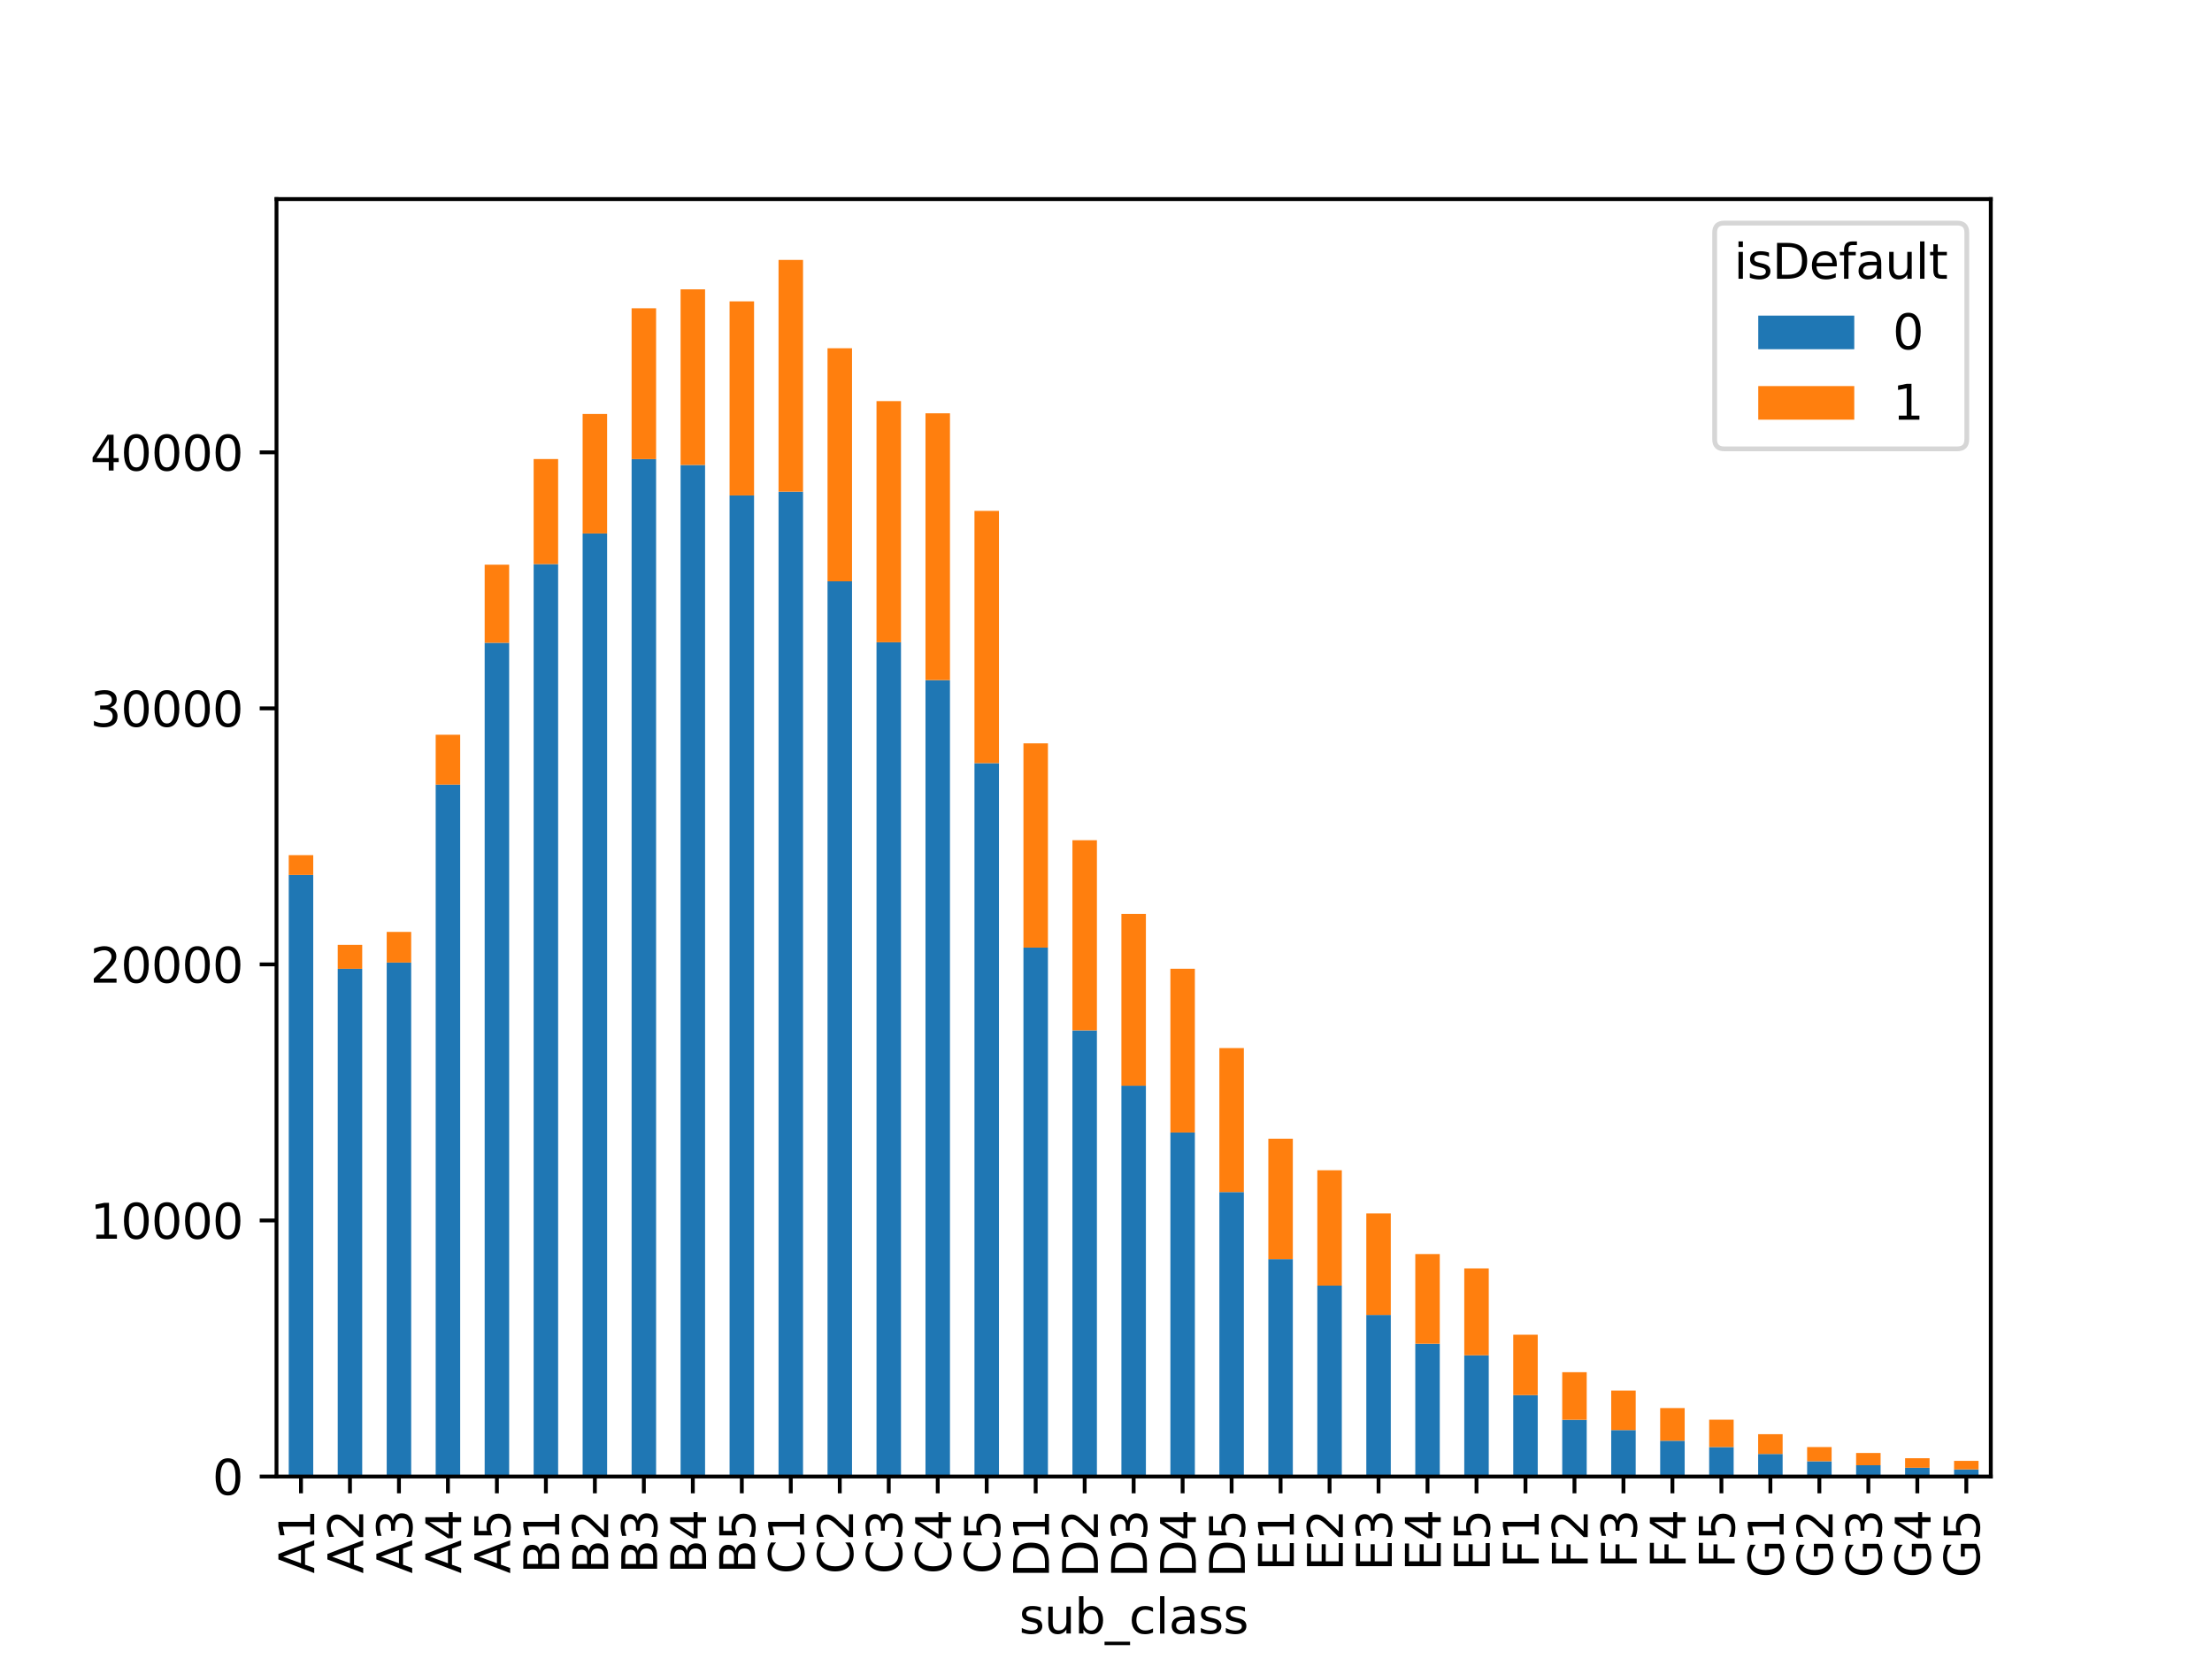 <?xml version="1.0" encoding="utf-8" standalone="no"?>
<!DOCTYPE svg PUBLIC "-//W3C//DTD SVG 1.1//EN"
  "http://www.w3.org/Graphics/SVG/1.1/DTD/svg11.dtd">
<svg xmlns:xlink="http://www.w3.org/1999/xlink" width="460.8pt" height="345.6pt" viewBox="0 0 460.8 345.6" xmlns="http://www.w3.org/2000/svg" version="1.1">
 <defs>
  <style type="text/css">*{stroke-linejoin: round; stroke-linecap: butt}</style>
 </defs>
 <g id="figure_1">
  <g id="patch_1">
   <path d="M 0 345.6 
L 460.8 345.6 
L 460.8 0 
L 0 0 
z
" style="fill: #ffffff"/>
  </g>
  <g id="axes_1">
   <g id="patch_2">
    <path d="M 57.6 307.584 
L 414.72 307.584 
L 414.72 41.472 
L 57.6 41.472 
z
" style="fill: #ffffff"/>
   </g>
   <g id="patch_3">
    <path d="M 60.151 307.584 
L 65.253 307.584 
L 65.253 182.269 
L 60.151 182.269 
z
" clip-path="url(#pf25a72f67b)" style="fill: #1f77b4"/>
   </g>
   <g id="patch_4">
    <path d="M 70.354 307.584 
L 75.456 307.584 
L 75.456 201.813 
L 70.354 201.813 
z
" clip-path="url(#pf25a72f67b)" style="fill: #1f77b4"/>
   </g>
   <g id="patch_5">
    <path d="M 80.558 307.584 
L 85.659 307.584 
L 85.659 200.517 
L 80.558 200.517 
z
" clip-path="url(#pf25a72f67b)" style="fill: #1f77b4"/>
   </g>
   <g id="patch_6">
    <path d="M 90.761 307.584 
L 95.863 307.584 
L 95.863 163.446 
L 90.761 163.446 
z
" clip-path="url(#pf25a72f67b)" style="fill: #1f77b4"/>
   </g>
   <g id="patch_7">
    <path d="M 100.965 307.584 
L 106.066 307.584 
L 106.066 133.907 
L 100.965 133.907 
z
" clip-path="url(#pf25a72f67b)" style="fill: #1f77b4"/>
   </g>
   <g id="patch_8">
    <path d="M 111.168 307.584 
L 116.27 307.584 
L 116.27 117.511 
L 111.168 117.511 
z
" clip-path="url(#pf25a72f67b)" style="fill: #1f77b4"/>
   </g>
   <g id="patch_9">
    <path d="M 121.371 307.584 
L 126.473 307.584 
L 126.473 111.131 
L 121.371 111.131 
z
" clip-path="url(#pf25a72f67b)" style="fill: #1f77b4"/>
   </g>
   <g id="patch_10">
    <path d="M 131.575 307.584 
L 136.677 307.584 
L 136.677 95.642 
L 131.575 95.642 
z
" clip-path="url(#pf25a72f67b)" style="fill: #1f77b4"/>
   </g>
   <g id="patch_11">
    <path d="M 141.778 307.584 
L 146.88 307.584 
L 146.88 96.863 
L 141.778 96.863 
z
" clip-path="url(#pf25a72f67b)" style="fill: #1f77b4"/>
   </g>
   <g id="patch_12">
    <path d="M 151.982 307.584 
L 157.083 307.584 
L 157.083 103.21 
L 151.982 103.21 
z
" clip-path="url(#pf25a72f67b)" style="fill: #1f77b4"/>
   </g>
   <g id="patch_13">
    <path d="M 162.185 307.584 
L 167.287 307.584 
L 167.287 102.421 
L 162.185 102.421 
z
" clip-path="url(#pf25a72f67b)" style="fill: #1f77b4"/>
   </g>
   <g id="patch_14">
    <path d="M 172.389 307.584 
L 177.49 307.584 
L 177.49 121.1 
L 172.389 121.1 
z
" clip-path="url(#pf25a72f67b)" style="fill: #1f77b4"/>
   </g>
   <g id="patch_15">
    <path d="M 182.592 307.584 
L 187.694 307.584 
L 187.694 133.795 
L 182.592 133.795 
z
" clip-path="url(#pf25a72f67b)" style="fill: #1f77b4"/>
   </g>
   <g id="patch_16">
    <path d="M 192.795 307.584 
L 197.897 307.584 
L 197.897 141.679 
L 192.795 141.679 
z
" clip-path="url(#pf25a72f67b)" style="fill: #1f77b4"/>
   </g>
   <g id="patch_17">
    <path d="M 202.999 307.584 
L 208.101 307.584 
L 208.101 158.976 
L 202.999 158.976 
z
" clip-path="url(#pf25a72f67b)" style="fill: #1f77b4"/>
   </g>
   <g id="patch_18">
    <path d="M 213.202 307.584 
L 218.304 307.584 
L 218.304 197.402 
L 213.202 197.402 
z
" clip-path="url(#pf25a72f67b)" style="fill: #1f77b4"/>
   </g>
   <g id="patch_19">
    <path d="M 223.406 307.584 
L 228.507 307.584 
L 228.507 214.641 
L 223.406 214.641 
z
" clip-path="url(#pf25a72f67b)" style="fill: #1f77b4"/>
   </g>
   <g id="patch_20">
    <path d="M 233.609 307.584 
L 238.711 307.584 
L 238.711 226.173 
L 233.609 226.173 
z
" clip-path="url(#pf25a72f67b)" style="fill: #1f77b4"/>
   </g>
   <g id="patch_21">
    <path d="M 243.813 307.584 
L 248.914 307.584 
L 248.914 235.918 
L 243.813 235.918 
z
" clip-path="url(#pf25a72f67b)" style="fill: #1f77b4"/>
   </g>
   <g id="patch_22">
    <path d="M 254.016 307.584 
L 259.118 307.584 
L 259.118 248.33 
L 254.016 248.33 
z
" clip-path="url(#pf25a72f67b)" style="fill: #1f77b4"/>
   </g>
   <g id="patch_23">
    <path d="M 264.219 307.584 
L 269.321 307.584 
L 269.321 262.315 
L 264.219 262.315 
z
" clip-path="url(#pf25a72f67b)" style="fill: #1f77b4"/>
   </g>
   <g id="patch_24">
    <path d="M 274.423 307.584 
L 279.525 307.584 
L 279.525 267.814 
L 274.423 267.814 
z
" clip-path="url(#pf25a72f67b)" style="fill: #1f77b4"/>
   </g>
   <g id="patch_25">
    <path d="M 284.626 307.584 
L 289.728 307.584 
L 289.728 273.927 
L 284.626 273.927 
z
" clip-path="url(#pf25a72f67b)" style="fill: #1f77b4"/>
   </g>
   <g id="patch_26">
    <path d="M 294.83 307.584 
L 299.931 307.584 
L 299.931 279.928 
L 294.83 279.928 
z
" clip-path="url(#pf25a72f67b)" style="fill: #1f77b4"/>
   </g>
   <g id="patch_27">
    <path d="M 305.033 307.584 
L 310.135 307.584 
L 310.135 282.333 
L 305.033 282.333 
z
" clip-path="url(#pf25a72f67b)" style="fill: #1f77b4"/>
   </g>
   <g id="patch_28">
    <path d="M 315.237 307.584 
L 320.338 307.584 
L 320.338 290.633 
L 315.237 290.633 
z
" clip-path="url(#pf25a72f67b)" style="fill: #1f77b4"/>
   </g>
   <g id="patch_29">
    <path d="M 325.44 307.584 
L 330.542 307.584 
L 330.542 295.769 
L 325.44 295.769 
z
" clip-path="url(#pf25a72f67b)" style="fill: #1f77b4"/>
   </g>
   <g id="patch_30">
    <path d="M 335.643 307.584 
L 340.745 307.584 
L 340.745 297.914 
L 335.643 297.914 
z
" clip-path="url(#pf25a72f67b)" style="fill: #1f77b4"/>
   </g>
   <g id="patch_31">
    <path d="M 345.847 307.584 
L 350.949 307.584 
L 350.949 300.133 
L 345.847 300.133 
z
" clip-path="url(#pf25a72f67b)" style="fill: #1f77b4"/>
   </g>
   <g id="patch_32">
    <path d="M 356.05 307.584 
L 361.152 307.584 
L 361.152 301.45 
L 356.05 301.45 
z
" clip-path="url(#pf25a72f67b)" style="fill: #1f77b4"/>
   </g>
   <g id="patch_33">
    <path d="M 366.254 307.584 
L 371.355 307.584 
L 371.355 302.885 
L 366.254 302.885 
z
" clip-path="url(#pf25a72f67b)" style="fill: #1f77b4"/>
   </g>
   <g id="patch_34">
    <path d="M 376.457 307.584 
L 381.559 307.584 
L 381.559 304.41 
L 376.457 304.41 
z
" clip-path="url(#pf25a72f67b)" style="fill: #1f77b4"/>
   </g>
   <g id="patch_35">
    <path d="M 386.661 307.584 
L 391.762 307.584 
L 391.762 305.237 
L 386.661 305.237 
z
" clip-path="url(#pf25a72f67b)" style="fill: #1f77b4"/>
   </g>
   <g id="patch_36">
    <path d="M 396.864 307.584 
L 401.966 307.584 
L 401.966 305.76 
L 396.864 305.76 
z
" clip-path="url(#pf25a72f67b)" style="fill: #1f77b4"/>
   </g>
   <g id="patch_37">
    <path d="M 407.067 307.584 
L 412.169 307.584 
L 412.169 306.107 
L 407.067 306.107 
z
" clip-path="url(#pf25a72f67b)" style="fill: #1f77b4"/>
   </g>
   <g id="patch_38">
    <path d="M 60.151 182.269 
L 65.253 182.269 
L 65.253 178.141 
L 60.151 178.141 
z
" clip-path="url(#pf25a72f67b)" style="fill: #ff7f0e"/>
   </g>
   <g id="patch_39">
    <path d="M 70.354 201.813 
L 75.456 201.813 
L 75.456 196.826 
L 70.354 196.826 
z
" clip-path="url(#pf25a72f67b)" style="fill: #ff7f0e"/>
   </g>
   <g id="patch_40">
    <path d="M 80.558 200.517 
L 85.659 200.517 
L 85.659 194.132 
L 80.558 194.132 
z
" clip-path="url(#pf25a72f67b)" style="fill: #ff7f0e"/>
   </g>
   <g id="patch_41">
    <path d="M 90.761 163.446 
L 95.863 163.446 
L 95.863 153.061 
L 90.761 153.061 
z
" clip-path="url(#pf25a72f67b)" style="fill: #ff7f0e"/>
   </g>
   <g id="patch_42">
    <path d="M 100.965 133.907 
L 106.066 133.907 
L 106.066 117.633 
L 100.965 117.633 
z
" clip-path="url(#pf25a72f67b)" style="fill: #ff7f0e"/>
   </g>
   <g id="patch_43">
    <path d="M 111.168 117.511 
L 116.27 117.511 
L 116.27 95.626 
L 111.168 95.626 
z
" clip-path="url(#pf25a72f67b)" style="fill: #ff7f0e"/>
   </g>
   <g id="patch_44">
    <path d="M 121.371 111.131 
L 126.473 111.131 
L 126.473 86.238 
L 121.371 86.238 
z
" clip-path="url(#pf25a72f67b)" style="fill: #ff7f0e"/>
   </g>
   <g id="patch_45">
    <path d="M 131.575 95.642 
L 136.677 95.642 
L 136.677 64.22 
L 131.575 64.22 
z
" clip-path="url(#pf25a72f67b)" style="fill: #ff7f0e"/>
   </g>
   <g id="patch_46">
    <path d="M 141.778 96.863 
L 146.88 96.863 
L 146.88 60.273 
L 141.778 60.273 
z
" clip-path="url(#pf25a72f67b)" style="fill: #ff7f0e"/>
   </g>
   <g id="patch_47">
    <path d="M 151.982 103.21 
L 157.083 103.21 
L 157.083 62.78 
L 151.982 62.78 
z
" clip-path="url(#pf25a72f67b)" style="fill: #ff7f0e"/>
   </g>
   <g id="patch_48">
    <path d="M 162.185 102.421 
L 167.287 102.421 
L 167.287 54.144 
L 162.185 54.144 
z
" clip-path="url(#pf25a72f67b)" style="fill: #ff7f0e"/>
   </g>
   <g id="patch_49">
    <path d="M 172.389 121.1 
L 177.49 121.1 
L 177.49 72.546 
L 172.389 72.546 
z
" clip-path="url(#pf25a72f67b)" style="fill: #ff7f0e"/>
   </g>
   <g id="patch_50">
    <path d="M 182.592 133.795 
L 187.694 133.795 
L 187.694 83.56 
L 182.592 83.56 
z
" clip-path="url(#pf25a72f67b)" style="fill: #ff7f0e"/>
   </g>
   <g id="patch_51">
    <path d="M 192.795 141.679 
L 197.897 141.679 
L 197.897 86.099 
L 192.795 86.099 
z
" clip-path="url(#pf25a72f67b)" style="fill: #ff7f0e"/>
   </g>
   <g id="patch_52">
    <path d="M 202.999 158.976 
L 208.101 158.976 
L 208.101 106.427 
L 202.999 106.427 
z
" clip-path="url(#pf25a72f67b)" style="fill: #ff7f0e"/>
   </g>
   <g id="patch_53">
    <path d="M 213.202 197.402 
L 218.304 197.402 
L 218.304 154.853 
L 213.202 154.853 
z
" clip-path="url(#pf25a72f67b)" style="fill: #ff7f0e"/>
   </g>
   <g id="patch_54">
    <path d="M 223.406 214.641 
L 228.507 214.641 
L 228.507 175.031 
L 223.406 175.031 
z
" clip-path="url(#pf25a72f67b)" style="fill: #ff7f0e"/>
   </g>
   <g id="patch_55">
    <path d="M 233.609 226.173 
L 238.711 226.173 
L 238.711 190.388 
L 233.609 190.388 
z
" clip-path="url(#pf25a72f67b)" style="fill: #ff7f0e"/>
   </g>
   <g id="patch_56">
    <path d="M 243.813 235.918 
L 248.914 235.918 
L 248.914 201.808 
L 243.813 201.808 
z
" clip-path="url(#pf25a72f67b)" style="fill: #ff7f0e"/>
   </g>
   <g id="patch_57">
    <path d="M 254.016 248.33 
L 259.118 248.33 
L 259.118 218.332 
L 254.016 218.332 
z
" clip-path="url(#pf25a72f67b)" style="fill: #ff7f0e"/>
   </g>
   <g id="patch_58">
    <path d="M 264.219 262.315 
L 269.321 262.315 
L 269.321 237.214 
L 264.219 237.214 
z
" clip-path="url(#pf25a72f67b)" style="fill: #ff7f0e"/>
   </g>
   <g id="patch_59">
    <path d="M 274.423 267.814 
L 279.525 267.814 
L 279.525 243.785 
L 274.423 243.785 
z
" clip-path="url(#pf25a72f67b)" style="fill: #ff7f0e"/>
   </g>
   <g id="patch_60">
    <path d="M 284.626 273.927 
L 289.728 273.927 
L 289.728 252.778 
L 284.626 252.778 
z
" clip-path="url(#pf25a72f67b)" style="fill: #ff7f0e"/>
   </g>
   <g id="patch_61">
    <path d="M 294.83 279.928 
L 299.931 279.928 
L 299.931 261.243 
L 294.83 261.243 
z
" clip-path="url(#pf25a72f67b)" style="fill: #ff7f0e"/>
   </g>
   <g id="patch_62">
    <path d="M 305.033 282.333 
L 310.135 282.333 
L 310.135 264.23 
L 305.033 264.23 
z
" clip-path="url(#pf25a72f67b)" style="fill: #ff7f0e"/>
   </g>
   <g id="patch_63">
    <path d="M 315.237 290.633 
L 320.338 290.633 
L 320.338 278.045 
L 315.237 278.045 
z
" clip-path="url(#pf25a72f67b)" style="fill: #ff7f0e"/>
   </g>
   <g id="patch_64">
    <path d="M 325.44 295.769 
L 330.542 295.769 
L 330.542 285.854 
L 325.44 285.854 
z
" clip-path="url(#pf25a72f67b)" style="fill: #ff7f0e"/>
   </g>
   <g id="patch_65">
    <path d="M 335.643 297.914 
L 340.745 297.914 
L 340.745 289.678 
L 335.643 289.678 
z
" clip-path="url(#pf25a72f67b)" style="fill: #ff7f0e"/>
   </g>
   <g id="patch_66">
    <path d="M 345.847 300.133 
L 350.949 300.133 
L 350.949 293.327 
L 345.847 293.327 
z
" clip-path="url(#pf25a72f67b)" style="fill: #ff7f0e"/>
   </g>
   <g id="patch_67">
    <path d="M 356.05 301.45 
L 361.152 301.45 
L 361.152 295.748 
L 356.05 295.748 
z
" clip-path="url(#pf25a72f67b)" style="fill: #ff7f0e"/>
   </g>
   <g id="patch_68">
    <path d="M 366.254 302.885 
L 371.355 302.885 
L 371.355 298.767 
L 366.254 298.767 
z
" clip-path="url(#pf25a72f67b)" style="fill: #ff7f0e"/>
   </g>
   <g id="patch_69">
    <path d="M 376.457 304.41 
L 381.559 304.41 
L 381.559 301.45 
L 376.457 301.45 
z
" clip-path="url(#pf25a72f67b)" style="fill: #ff7f0e"/>
   </g>
   <g id="patch_70">
    <path d="M 386.661 305.237 
L 391.762 305.237 
L 391.762 302.682 
L 386.661 302.682 
z
" clip-path="url(#pf25a72f67b)" style="fill: #ff7f0e"/>
   </g>
   <g id="patch_71">
    <path d="M 396.864 305.76 
L 401.966 305.76 
L 401.966 303.776 
L 396.864 303.776 
z
" clip-path="url(#pf25a72f67b)" style="fill: #ff7f0e"/>
   </g>
   <g id="patch_72">
    <path d="M 407.067 306.107 
L 412.169 306.107 
L 412.169 304.325 
L 407.067 304.325 
z
" clip-path="url(#pf25a72f67b)" style="fill: #ff7f0e"/>
   </g>
   <g id="matplotlib.axis_1">
    <g id="xtick_1">
     <g id="line2d_1">
      <defs>
       <path id="m67ee878db4" d="M 0 0 
L 0 3.5 
" style="stroke: #000000; stroke-width: 0.8"/>
      </defs>
      <g>
       <use xlink:href="#m67ee878db4" x="62.702" y="307.584" style="stroke: #000000; stroke-width: 0.8"/>
      </g>
     </g>
     <g id="text_1">
      <!-- A1 -->
      <g transform="translate(65.461 327.787)rotate(-90)scale(0.1 -0.1)">
       <defs>
        <path id="DejaVuSans-41" d="M 2188 4044 
L 1331 1722 
L 3047 1722 
L 2188 4044 
z
M 1831 4666 
L 2547 4666 
L 4325 0 
L 3669 0 
L 3244 1197 
L 1141 1197 
L 716 0 
L 50 0 
L 1831 4666 
z
" transform="scale(0.016)"/>
        <path id="DejaVuSans-31" d="M 794 531 
L 1825 531 
L 1825 4091 
L 703 3866 
L 703 4441 
L 1819 4666 
L 2450 4666 
L 2450 531 
L 3481 531 
L 3481 0 
L 794 0 
L 794 531 
z
" transform="scale(0.016)"/>
       </defs>
       <use xlink:href="#DejaVuSans-41"/>
       <use xlink:href="#DejaVuSans-31" x="68.408"/>
      </g>
     </g>
    </g>
    <g id="xtick_2">
     <g id="line2d_2">
      <g>
       <use xlink:href="#m67ee878db4" x="72.905" y="307.584" style="stroke: #000000; stroke-width: 0.8"/>
      </g>
     </g>
     <g id="text_2">
      <!-- A2 -->
      <g transform="translate(75.665 327.787)rotate(-90)scale(0.1 -0.1)">
       <defs>
        <path id="DejaVuSans-32" d="M 1228 531 
L 3431 531 
L 3431 0 
L 469 0 
L 469 531 
Q 828 903 1448 1529 
Q 2069 2156 2228 2338 
Q 2531 2678 2651 2914 
Q 2772 3150 2772 3378 
Q 2772 3750 2511 3984 
Q 2250 4219 1831 4219 
Q 1534 4219 1204 4116 
Q 875 4013 500 3803 
L 500 4441 
Q 881 4594 1212 4672 
Q 1544 4750 1819 4750 
Q 2544 4750 2975 4387 
Q 3406 4025 3406 3419 
Q 3406 3131 3298 2873 
Q 3191 2616 2906 2266 
Q 2828 2175 2409 1742 
Q 1991 1309 1228 531 
z
" transform="scale(0.016)"/>
       </defs>
       <use xlink:href="#DejaVuSans-41"/>
       <use xlink:href="#DejaVuSans-32" x="68.408"/>
      </g>
     </g>
    </g>
    <g id="xtick_3">
     <g id="line2d_3">
      <g>
       <use xlink:href="#m67ee878db4" x="83.109" y="307.584" style="stroke: #000000; stroke-width: 0.8"/>
      </g>
     </g>
     <g id="text_3">
      <!-- A3 -->
      <g transform="translate(85.868 327.787)rotate(-90)scale(0.1 -0.1)">
       <defs>
        <path id="DejaVuSans-33" d="M 2597 2516 
Q 3050 2419 3304 2112 
Q 3559 1806 3559 1356 
Q 3559 666 3084 287 
Q 2609 -91 1734 -91 
Q 1441 -91 1130 -33 
Q 819 25 488 141 
L 488 750 
Q 750 597 1062 519 
Q 1375 441 1716 441 
Q 2309 441 2620 675 
Q 2931 909 2931 1356 
Q 2931 1769 2642 2001 
Q 2353 2234 1838 2234 
L 1294 2234 
L 1294 2753 
L 1863 2753 
Q 2328 2753 2575 2939 
Q 2822 3125 2822 3475 
Q 2822 3834 2567 4026 
Q 2313 4219 1838 4219 
Q 1578 4219 1281 4162 
Q 984 4106 628 3988 
L 628 4550 
Q 988 4650 1302 4700 
Q 1616 4750 1894 4750 
Q 2613 4750 3031 4423 
Q 3450 4097 3450 3541 
Q 3450 3153 3228 2886 
Q 3006 2619 2597 2516 
z
" transform="scale(0.016)"/>
       </defs>
       <use xlink:href="#DejaVuSans-41"/>
       <use xlink:href="#DejaVuSans-33" x="68.408"/>
      </g>
     </g>
    </g>
    <g id="xtick_4">
     <g id="line2d_4">
      <g>
       <use xlink:href="#m67ee878db4" x="93.312" y="307.584" style="stroke: #000000; stroke-width: 0.8"/>
      </g>
     </g>
     <g id="text_4">
      <!-- A4 -->
      <g transform="translate(96.071 327.787)rotate(-90)scale(0.1 -0.1)">
       <defs>
        <path id="DejaVuSans-34" d="M 2419 4116 
L 825 1625 
L 2419 1625 
L 2419 4116 
z
M 2253 4666 
L 3047 4666 
L 3047 1625 
L 3713 1625 
L 3713 1100 
L 3047 1100 
L 3047 0 
L 2419 0 
L 2419 1100 
L 313 1100 
L 313 1709 
L 2253 4666 
z
" transform="scale(0.016)"/>
       </defs>
       <use xlink:href="#DejaVuSans-41"/>
       <use xlink:href="#DejaVuSans-34" x="68.408"/>
      </g>
     </g>
    </g>
    <g id="xtick_5">
     <g id="line2d_5">
      <g>
       <use xlink:href="#m67ee878db4" x="103.515" y="307.584" style="stroke: #000000; stroke-width: 0.8"/>
      </g>
     </g>
     <g id="text_5">
      <!-- A5 -->
      <g transform="translate(106.275 327.787)rotate(-90)scale(0.1 -0.1)">
       <defs>
        <path id="DejaVuSans-35" d="M 691 4666 
L 3169 4666 
L 3169 4134 
L 1269 4134 
L 1269 2991 
Q 1406 3038 1543 3061 
Q 1681 3084 1819 3084 
Q 2600 3084 3056 2656 
Q 3513 2228 3513 1497 
Q 3513 744 3044 326 
Q 2575 -91 1722 -91 
Q 1428 -91 1123 -41 
Q 819 9 494 109 
L 494 744 
Q 775 591 1075 516 
Q 1375 441 1709 441 
Q 2250 441 2565 725 
Q 2881 1009 2881 1497 
Q 2881 1984 2565 2268 
Q 2250 2553 1709 2553 
Q 1456 2553 1204 2497 
Q 953 2441 691 2322 
L 691 4666 
z
" transform="scale(0.016)"/>
       </defs>
       <use xlink:href="#DejaVuSans-41"/>
       <use xlink:href="#DejaVuSans-35" x="68.408"/>
      </g>
     </g>
    </g>
    <g id="xtick_6">
     <g id="line2d_6">
      <g>
       <use xlink:href="#m67ee878db4" x="113.719" y="307.584" style="stroke: #000000; stroke-width: 0.8"/>
      </g>
     </g>
     <g id="text_6">
      <!-- B1 -->
      <g transform="translate(116.478 327.807)rotate(-90)scale(0.1 -0.1)">
       <defs>
        <path id="DejaVuSans-42" d="M 1259 2228 
L 1259 519 
L 2272 519 
Q 2781 519 3026 730 
Q 3272 941 3272 1375 
Q 3272 1813 3026 2020 
Q 2781 2228 2272 2228 
L 1259 2228 
z
M 1259 4147 
L 1259 2741 
L 2194 2741 
Q 2656 2741 2882 2914 
Q 3109 3088 3109 3444 
Q 3109 3797 2882 3972 
Q 2656 4147 2194 4147 
L 1259 4147 
z
M 628 4666 
L 2241 4666 
Q 2963 4666 3353 4366 
Q 3744 4066 3744 3513 
Q 3744 3084 3544 2831 
Q 3344 2578 2956 2516 
Q 3422 2416 3680 2098 
Q 3938 1781 3938 1306 
Q 3938 681 3513 340 
Q 3088 0 2303 0 
L 628 0 
L 628 4666 
z
" transform="scale(0.016)"/>
       </defs>
       <use xlink:href="#DejaVuSans-42"/>
       <use xlink:href="#DejaVuSans-31" x="68.604"/>
      </g>
     </g>
    </g>
    <g id="xtick_7">
     <g id="line2d_7">
      <g>
       <use xlink:href="#m67ee878db4" x="123.922" y="307.584" style="stroke: #000000; stroke-width: 0.8"/>
      </g>
     </g>
     <g id="text_7">
      <!-- B2 -->
      <g transform="translate(126.682 327.807)rotate(-90)scale(0.1 -0.1)">
       <use xlink:href="#DejaVuSans-42"/>
       <use xlink:href="#DejaVuSans-32" x="68.604"/>
      </g>
     </g>
    </g>
    <g id="xtick_8">
     <g id="line2d_8">
      <g>
       <use xlink:href="#m67ee878db4" x="134.126" y="307.584" style="stroke: #000000; stroke-width: 0.8"/>
      </g>
     </g>
     <g id="text_8">
      <!-- B3 -->
      <g transform="translate(136.885 327.807)rotate(-90)scale(0.1 -0.1)">
       <use xlink:href="#DejaVuSans-42"/>
       <use xlink:href="#DejaVuSans-33" x="68.604"/>
      </g>
     </g>
    </g>
    <g id="xtick_9">
     <g id="line2d_9">
      <g>
       <use xlink:href="#m67ee878db4" x="144.329" y="307.584" style="stroke: #000000; stroke-width: 0.8"/>
      </g>
     </g>
     <g id="text_9">
      <!-- B4 -->
      <g transform="translate(147.089 327.807)rotate(-90)scale(0.1 -0.1)">
       <use xlink:href="#DejaVuSans-42"/>
       <use xlink:href="#DejaVuSans-34" x="68.604"/>
      </g>
     </g>
    </g>
    <g id="xtick_10">
     <g id="line2d_10">
      <g>
       <use xlink:href="#m67ee878db4" x="154.533" y="307.584" style="stroke: #000000; stroke-width: 0.8"/>
      </g>
     </g>
     <g id="text_10">
      <!-- B5 -->
      <g transform="translate(157.292 327.807)rotate(-90)scale(0.1 -0.1)">
       <use xlink:href="#DejaVuSans-42"/>
       <use xlink:href="#DejaVuSans-35" x="68.604"/>
      </g>
     </g>
    </g>
    <g id="xtick_11">
     <g id="line2d_11">
      <g>
       <use xlink:href="#m67ee878db4" x="164.736" y="307.584" style="stroke: #000000; stroke-width: 0.8"/>
      </g>
     </g>
     <g id="text_11">
      <!-- C1 -->
      <g transform="translate(167.495 327.929)rotate(-90)scale(0.1 -0.1)">
       <defs>
        <path id="DejaVuSans-43" d="M 4122 4306 
L 4122 3641 
Q 3803 3938 3442 4084 
Q 3081 4231 2675 4231 
Q 1875 4231 1450 3742 
Q 1025 3253 1025 2328 
Q 1025 1406 1450 917 
Q 1875 428 2675 428 
Q 3081 428 3442 575 
Q 3803 722 4122 1019 
L 4122 359 
Q 3791 134 3420 21 
Q 3050 -91 2638 -91 
Q 1578 -91 968 557 
Q 359 1206 359 2328 
Q 359 3453 968 4101 
Q 1578 4750 2638 4750 
Q 3056 4750 3426 4639 
Q 3797 4528 4122 4306 
z
" transform="scale(0.016)"/>
       </defs>
       <use xlink:href="#DejaVuSans-43"/>
       <use xlink:href="#DejaVuSans-31" x="69.824"/>
      </g>
     </g>
    </g>
    <g id="xtick_12">
     <g id="line2d_12">
      <g>
       <use xlink:href="#m67ee878db4" x="174.939" y="307.584" style="stroke: #000000; stroke-width: 0.8"/>
      </g>
     </g>
     <g id="text_12">
      <!-- C2 -->
      <g transform="translate(177.699 327.929)rotate(-90)scale(0.1 -0.1)">
       <use xlink:href="#DejaVuSans-43"/>
       <use xlink:href="#DejaVuSans-32" x="69.824"/>
      </g>
     </g>
    </g>
    <g id="xtick_13">
     <g id="line2d_13">
      <g>
       <use xlink:href="#m67ee878db4" x="185.143" y="307.584" style="stroke: #000000; stroke-width: 0.8"/>
      </g>
     </g>
     <g id="text_13">
      <!-- C3 -->
      <g transform="translate(187.902 327.929)rotate(-90)scale(0.1 -0.1)">
       <use xlink:href="#DejaVuSans-43"/>
       <use xlink:href="#DejaVuSans-33" x="69.824"/>
      </g>
     </g>
    </g>
    <g id="xtick_14">
     <g id="line2d_14">
      <g>
       <use xlink:href="#m67ee878db4" x="195.346" y="307.584" style="stroke: #000000; stroke-width: 0.8"/>
      </g>
     </g>
     <g id="text_14">
      <!-- C4 -->
      <g transform="translate(198.106 327.929)rotate(-90)scale(0.1 -0.1)">
       <use xlink:href="#DejaVuSans-43"/>
       <use xlink:href="#DejaVuSans-34" x="69.824"/>
      </g>
     </g>
    </g>
    <g id="xtick_15">
     <g id="line2d_15">
      <g>
       <use xlink:href="#m67ee878db4" x="205.55" y="307.584" style="stroke: #000000; stroke-width: 0.8"/>
      </g>
     </g>
     <g id="text_15">
      <!-- C5 -->
      <g transform="translate(208.309 327.929)rotate(-90)scale(0.1 -0.1)">
       <use xlink:href="#DejaVuSans-43"/>
       <use xlink:href="#DejaVuSans-35" x="69.824"/>
      </g>
     </g>
    </g>
    <g id="xtick_16">
     <g id="line2d_16">
      <g>
       <use xlink:href="#m67ee878db4" x="215.753" y="307.584" style="stroke: #000000; stroke-width: 0.8"/>
      </g>
     </g>
     <g id="text_16">
      <!-- D1 -->
      <g transform="translate(218.513 328.647)rotate(-90)scale(0.1 -0.1)">
       <defs>
        <path id="DejaVuSans-44" d="M 1259 4147 
L 1259 519 
L 2022 519 
Q 2988 519 3436 956 
Q 3884 1394 3884 2338 
Q 3884 3275 3436 3711 
Q 2988 4147 2022 4147 
L 1259 4147 
z
M 628 4666 
L 1925 4666 
Q 3281 4666 3915 4102 
Q 4550 3538 4550 2338 
Q 4550 1131 3912 565 
Q 3275 0 1925 0 
L 628 0 
L 628 4666 
z
" transform="scale(0.016)"/>
       </defs>
       <use xlink:href="#DejaVuSans-44"/>
       <use xlink:href="#DejaVuSans-31" x="77.002"/>
      </g>
     </g>
    </g>
    <g id="xtick_17">
     <g id="line2d_17">
      <g>
       <use xlink:href="#m67ee878db4" x="225.957" y="307.584" style="stroke: #000000; stroke-width: 0.8"/>
      </g>
     </g>
     <g id="text_17">
      <!-- D2 -->
      <g transform="translate(228.716 328.647)rotate(-90)scale(0.1 -0.1)">
       <use xlink:href="#DejaVuSans-44"/>
       <use xlink:href="#DejaVuSans-32" x="77.002"/>
      </g>
     </g>
    </g>
    <g id="xtick_18">
     <g id="line2d_18">
      <g>
       <use xlink:href="#m67ee878db4" x="236.16" y="307.584" style="stroke: #000000; stroke-width: 0.8"/>
      </g>
     </g>
     <g id="text_18">
      <!-- D3 -->
      <g transform="translate(238.919 328.647)rotate(-90)scale(0.1 -0.1)">
       <use xlink:href="#DejaVuSans-44"/>
       <use xlink:href="#DejaVuSans-33" x="77.002"/>
      </g>
     </g>
    </g>
    <g id="xtick_19">
     <g id="line2d_19">
      <g>
       <use xlink:href="#m67ee878db4" x="246.363" y="307.584" style="stroke: #000000; stroke-width: 0.8"/>
      </g>
     </g>
     <g id="text_19">
      <!-- D4 -->
      <g transform="translate(249.123 328.647)rotate(-90)scale(0.1 -0.1)">
       <use xlink:href="#DejaVuSans-44"/>
       <use xlink:href="#DejaVuSans-34" x="77.002"/>
      </g>
     </g>
    </g>
    <g id="xtick_20">
     <g id="line2d_20">
      <g>
       <use xlink:href="#m67ee878db4" x="256.567" y="307.584" style="stroke: #000000; stroke-width: 0.8"/>
      </g>
     </g>
     <g id="text_20">
      <!-- D5 -->
      <g transform="translate(259.326 328.647)rotate(-90)scale(0.1 -0.1)">
       <use xlink:href="#DejaVuSans-44"/>
       <use xlink:href="#DejaVuSans-35" x="77.002"/>
      </g>
     </g>
    </g>
    <g id="xtick_21">
     <g id="line2d_21">
      <g>
       <use xlink:href="#m67ee878db4" x="266.77" y="307.584" style="stroke: #000000; stroke-width: 0.8"/>
      </g>
     </g>
     <g id="text_21">
      <!-- E1 -->
      <g transform="translate(269.53 327.265)rotate(-90)scale(0.1 -0.1)">
       <defs>
        <path id="DejaVuSans-45" d="M 628 4666 
L 3578 4666 
L 3578 4134 
L 1259 4134 
L 1259 2753 
L 3481 2753 
L 3481 2222 
L 1259 2222 
L 1259 531 
L 3634 531 
L 3634 0 
L 628 0 
L 628 4666 
z
" transform="scale(0.016)"/>
       </defs>
       <use xlink:href="#DejaVuSans-45"/>
       <use xlink:href="#DejaVuSans-31" x="63.184"/>
      </g>
     </g>
    </g>
    <g id="xtick_22">
     <g id="line2d_22">
      <g>
       <use xlink:href="#m67ee878db4" x="276.974" y="307.584" style="stroke: #000000; stroke-width: 0.8"/>
      </g>
     </g>
     <g id="text_22">
      <!-- E2 -->
      <g transform="translate(279.733 327.265)rotate(-90)scale(0.1 -0.1)">
       <use xlink:href="#DejaVuSans-45"/>
       <use xlink:href="#DejaVuSans-32" x="63.184"/>
      </g>
     </g>
    </g>
    <g id="xtick_23">
     <g id="line2d_23">
      <g>
       <use xlink:href="#m67ee878db4" x="287.177" y="307.584" style="stroke: #000000; stroke-width: 0.8"/>
      </g>
     </g>
     <g id="text_23">
      <!-- E3 -->
      <g transform="translate(289.937 327.265)rotate(-90)scale(0.1 -0.1)">
       <use xlink:href="#DejaVuSans-45"/>
       <use xlink:href="#DejaVuSans-33" x="63.184"/>
      </g>
     </g>
    </g>
    <g id="xtick_24">
     <g id="line2d_24">
      <g>
       <use xlink:href="#m67ee878db4" x="297.381" y="307.584" style="stroke: #000000; stroke-width: 0.8"/>
      </g>
     </g>
     <g id="text_24">
      <!-- E4 -->
      <g transform="translate(300.14 327.265)rotate(-90)scale(0.1 -0.1)">
       <use xlink:href="#DejaVuSans-45"/>
       <use xlink:href="#DejaVuSans-34" x="63.184"/>
      </g>
     </g>
    </g>
    <g id="xtick_25">
     <g id="line2d_25">
      <g>
       <use xlink:href="#m67ee878db4" x="307.584" y="307.584" style="stroke: #000000; stroke-width: 0.8"/>
      </g>
     </g>
     <g id="text_25">
      <!-- E5 -->
      <g transform="translate(310.343 327.265)rotate(-90)scale(0.1 -0.1)">
       <use xlink:href="#DejaVuSans-45"/>
       <use xlink:href="#DejaVuSans-35" x="63.184"/>
      </g>
     </g>
    </g>
    <g id="xtick_26">
     <g id="line2d_26">
      <g>
       <use xlink:href="#m67ee878db4" x="317.787" y="307.584" style="stroke: #000000; stroke-width: 0.8"/>
      </g>
     </g>
     <g id="text_26">
      <!-- F1 -->
      <g transform="translate(320.547 326.698)rotate(-90)scale(0.1 -0.1)">
       <defs>
        <path id="DejaVuSans-46" d="M 628 4666 
L 3309 4666 
L 3309 4134 
L 1259 4134 
L 1259 2759 
L 3109 2759 
L 3109 2228 
L 1259 2228 
L 1259 0 
L 628 0 
L 628 4666 
z
" transform="scale(0.016)"/>
       </defs>
       <use xlink:href="#DejaVuSans-46"/>
       <use xlink:href="#DejaVuSans-31" x="57.52"/>
      </g>
     </g>
    </g>
    <g id="xtick_27">
     <g id="line2d_27">
      <g>
       <use xlink:href="#m67ee878db4" x="327.991" y="307.584" style="stroke: #000000; stroke-width: 0.8"/>
      </g>
     </g>
     <g id="text_27">
      <!-- F2 -->
      <g transform="translate(330.75 326.698)rotate(-90)scale(0.1 -0.1)">
       <use xlink:href="#DejaVuSans-46"/>
       <use xlink:href="#DejaVuSans-32" x="57.52"/>
      </g>
     </g>
    </g>
    <g id="xtick_28">
     <g id="line2d_28">
      <g>
       <use xlink:href="#m67ee878db4" x="338.194" y="307.584" style="stroke: #000000; stroke-width: 0.8"/>
      </g>
     </g>
     <g id="text_28">
      <!-- F3 -->
      <g transform="translate(340.954 326.698)rotate(-90)scale(0.1 -0.1)">
       <use xlink:href="#DejaVuSans-46"/>
       <use xlink:href="#DejaVuSans-33" x="57.52"/>
      </g>
     </g>
    </g>
    <g id="xtick_29">
     <g id="line2d_29">
      <g>
       <use xlink:href="#m67ee878db4" x="348.398" y="307.584" style="stroke: #000000; stroke-width: 0.8"/>
      </g>
     </g>
     <g id="text_29">
      <!-- F4 -->
      <g transform="translate(351.157 326.698)rotate(-90)scale(0.1 -0.1)">
       <use xlink:href="#DejaVuSans-46"/>
       <use xlink:href="#DejaVuSans-34" x="57.52"/>
      </g>
     </g>
    </g>
    <g id="xtick_30">
     <g id="line2d_30">
      <g>
       <use xlink:href="#m67ee878db4" x="358.601" y="307.584" style="stroke: #000000; stroke-width: 0.8"/>
      </g>
     </g>
     <g id="text_30">
      <!-- F5 -->
      <g transform="translate(361.361 326.698)rotate(-90)scale(0.1 -0.1)">
       <use xlink:href="#DejaVuSans-46"/>
       <use xlink:href="#DejaVuSans-35" x="57.52"/>
      </g>
     </g>
    </g>
    <g id="xtick_31">
     <g id="line2d_31">
      <g>
       <use xlink:href="#m67ee878db4" x="368.805" y="307.584" style="stroke: #000000; stroke-width: 0.8"/>
      </g>
     </g>
     <g id="text_31">
      <!-- G1 -->
      <g transform="translate(371.564 328.695)rotate(-90)scale(0.1 -0.1)">
       <defs>
        <path id="DejaVuSans-47" d="M 3809 666 
L 3809 1919 
L 2778 1919 
L 2778 2438 
L 4434 2438 
L 4434 434 
Q 4069 175 3628 42 
Q 3188 -91 2688 -91 
Q 1594 -91 976 548 
Q 359 1188 359 2328 
Q 359 3472 976 4111 
Q 1594 4750 2688 4750 
Q 3144 4750 3555 4637 
Q 3966 4525 4313 4306 
L 4313 3634 
Q 3963 3931 3569 4081 
Q 3175 4231 2741 4231 
Q 1884 4231 1454 3753 
Q 1025 3275 1025 2328 
Q 1025 1384 1454 906 
Q 1884 428 2741 428 
Q 3075 428 3337 486 
Q 3600 544 3809 666 
z
" transform="scale(0.016)"/>
       </defs>
       <use xlink:href="#DejaVuSans-47"/>
       <use xlink:href="#DejaVuSans-31" x="77.49"/>
      </g>
     </g>
    </g>
    <g id="xtick_32">
     <g id="line2d_32">
      <g>
       <use xlink:href="#m67ee878db4" x="379.008" y="307.584" style="stroke: #000000; stroke-width: 0.8"/>
      </g>
     </g>
     <g id="text_32">
      <!-- G2 -->
      <g transform="translate(381.767 328.695)rotate(-90)scale(0.1 -0.1)">
       <use xlink:href="#DejaVuSans-47"/>
       <use xlink:href="#DejaVuSans-32" x="77.49"/>
      </g>
     </g>
    </g>
    <g id="xtick_33">
     <g id="line2d_33">
      <g>
       <use xlink:href="#m67ee878db4" x="389.211" y="307.584" style="stroke: #000000; stroke-width: 0.8"/>
      </g>
     </g>
     <g id="text_33">
      <!-- G3 -->
      <g transform="translate(391.971 328.695)rotate(-90)scale(0.1 -0.1)">
       <use xlink:href="#DejaVuSans-47"/>
       <use xlink:href="#DejaVuSans-33" x="77.49"/>
      </g>
     </g>
    </g>
    <g id="xtick_34">
     <g id="line2d_34">
      <g>
       <use xlink:href="#m67ee878db4" x="399.415" y="307.584" style="stroke: #000000; stroke-width: 0.8"/>
      </g>
     </g>
     <g id="text_34">
      <!-- G4 -->
      <g transform="translate(402.174 328.695)rotate(-90)scale(0.1 -0.1)">
       <use xlink:href="#DejaVuSans-47"/>
       <use xlink:href="#DejaVuSans-34" x="77.49"/>
      </g>
     </g>
    </g>
    <g id="xtick_35">
     <g id="line2d_35">
      <g>
       <use xlink:href="#m67ee878db4" x="409.618" y="307.584" style="stroke: #000000; stroke-width: 0.8"/>
      </g>
     </g>
     <g id="text_35">
      <!-- G5 -->
      <g transform="translate(412.378 328.695)rotate(-90)scale(0.1 -0.1)">
       <use xlink:href="#DejaVuSans-47"/>
       <use xlink:href="#DejaVuSans-35" x="77.49"/>
      </g>
     </g>
    </g>
    <g id="text_36">
     <!-- sub_class -->
     <g transform="translate(212.301 340.293)scale(0.1 -0.1)">
      <defs>
       <path id="DejaVuSans-73" d="M 2834 3397 
L 2834 2853 
Q 2591 2978 2328 3040 
Q 2066 3103 1784 3103 
Q 1356 3103 1142 2972 
Q 928 2841 928 2578 
Q 928 2378 1081 2264 
Q 1234 2150 1697 2047 
L 1894 2003 
Q 2506 1872 2764 1633 
Q 3022 1394 3022 966 
Q 3022 478 2636 193 
Q 2250 -91 1575 -91 
Q 1294 -91 989 -36 
Q 684 19 347 128 
L 347 722 
Q 666 556 975 473 
Q 1284 391 1588 391 
Q 1994 391 2212 530 
Q 2431 669 2431 922 
Q 2431 1156 2273 1281 
Q 2116 1406 1581 1522 
L 1381 1569 
Q 847 1681 609 1914 
Q 372 2147 372 2553 
Q 372 3047 722 3315 
Q 1072 3584 1716 3584 
Q 2034 3584 2315 3537 
Q 2597 3491 2834 3397 
z
" transform="scale(0.016)"/>
       <path id="DejaVuSans-75" d="M 544 1381 
L 544 3500 
L 1119 3500 
L 1119 1403 
Q 1119 906 1312 657 
Q 1506 409 1894 409 
Q 2359 409 2629 706 
Q 2900 1003 2900 1516 
L 2900 3500 
L 3475 3500 
L 3475 0 
L 2900 0 
L 2900 538 
Q 2691 219 2414 64 
Q 2138 -91 1772 -91 
Q 1169 -91 856 284 
Q 544 659 544 1381 
z
M 1991 3584 
L 1991 3584 
z
" transform="scale(0.016)"/>
       <path id="DejaVuSans-62" d="M 3116 1747 
Q 3116 2381 2855 2742 
Q 2594 3103 2138 3103 
Q 1681 3103 1420 2742 
Q 1159 2381 1159 1747 
Q 1159 1113 1420 752 
Q 1681 391 2138 391 
Q 2594 391 2855 752 
Q 3116 1113 3116 1747 
z
M 1159 2969 
Q 1341 3281 1617 3432 
Q 1894 3584 2278 3584 
Q 2916 3584 3314 3078 
Q 3713 2572 3713 1747 
Q 3713 922 3314 415 
Q 2916 -91 2278 -91 
Q 1894 -91 1617 61 
Q 1341 213 1159 525 
L 1159 0 
L 581 0 
L 581 4863 
L 1159 4863 
L 1159 2969 
z
" transform="scale(0.016)"/>
       <path id="DejaVuSans-5f" d="M 3263 -1063 
L 3263 -1509 
L -63 -1509 
L -63 -1063 
L 3263 -1063 
z
" transform="scale(0.016)"/>
       <path id="DejaVuSans-63" d="M 3122 3366 
L 3122 2828 
Q 2878 2963 2633 3030 
Q 2388 3097 2138 3097 
Q 1578 3097 1268 2742 
Q 959 2388 959 1747 
Q 959 1106 1268 751 
Q 1578 397 2138 397 
Q 2388 397 2633 464 
Q 2878 531 3122 666 
L 3122 134 
Q 2881 22 2623 -34 
Q 2366 -91 2075 -91 
Q 1284 -91 818 406 
Q 353 903 353 1747 
Q 353 2603 823 3093 
Q 1294 3584 2113 3584 
Q 2378 3584 2631 3529 
Q 2884 3475 3122 3366 
z
" transform="scale(0.016)"/>
       <path id="DejaVuSans-6c" d="M 603 4863 
L 1178 4863 
L 1178 0 
L 603 0 
L 603 4863 
z
" transform="scale(0.016)"/>
       <path id="DejaVuSans-61" d="M 2194 1759 
Q 1497 1759 1228 1600 
Q 959 1441 959 1056 
Q 959 750 1161 570 
Q 1363 391 1709 391 
Q 2188 391 2477 730 
Q 2766 1069 2766 1631 
L 2766 1759 
L 2194 1759 
z
M 3341 1997 
L 3341 0 
L 2766 0 
L 2766 531 
Q 2569 213 2275 61 
Q 1981 -91 1556 -91 
Q 1019 -91 701 211 
Q 384 513 384 1019 
Q 384 1609 779 1909 
Q 1175 2209 1959 2209 
L 2766 2209 
L 2766 2266 
Q 2766 2663 2505 2880 
Q 2244 3097 1772 3097 
Q 1472 3097 1187 3025 
Q 903 2953 641 2809 
L 641 3341 
Q 956 3463 1253 3523 
Q 1550 3584 1831 3584 
Q 2591 3584 2966 3190 
Q 3341 2797 3341 1997 
z
" transform="scale(0.016)"/>
      </defs>
      <use xlink:href="#DejaVuSans-73"/>
      <use xlink:href="#DejaVuSans-75" x="52.1"/>
      <use xlink:href="#DejaVuSans-62" x="115.479"/>
      <use xlink:href="#DejaVuSans-5f" x="178.955"/>
      <use xlink:href="#DejaVuSans-63" x="228.955"/>
      <use xlink:href="#DejaVuSans-6c" x="283.936"/>
      <use xlink:href="#DejaVuSans-61" x="311.719"/>
      <use xlink:href="#DejaVuSans-73" x="372.998"/>
      <use xlink:href="#DejaVuSans-73" x="425.098"/>
     </g>
    </g>
   </g>
   <g id="matplotlib.axis_2">
    <g id="ytick_1">
     <g id="line2d_36">
      <defs>
       <path id="mb424bb1161" d="M 0 0 
L -3.5 0 
" style="stroke: #000000; stroke-width: 0.8"/>
      </defs>
      <g>
       <use xlink:href="#mb424bb1161" x="57.6" y="307.584" style="stroke: #000000; stroke-width: 0.8"/>
      </g>
     </g>
     <g id="text_37">
      <!-- 0 -->
      <g transform="translate(44.237 311.383)scale(0.1 -0.1)">
       <defs>
        <path id="DejaVuSans-30" d="M 2034 4250 
Q 1547 4250 1301 3770 
Q 1056 3291 1056 2328 
Q 1056 1369 1301 889 
Q 1547 409 2034 409 
Q 2525 409 2770 889 
Q 3016 1369 3016 2328 
Q 3016 3291 2770 3770 
Q 2525 4250 2034 4250 
z
M 2034 4750 
Q 2819 4750 3233 4129 
Q 3647 3509 3647 2328 
Q 3647 1150 3233 529 
Q 2819 -91 2034 -91 
Q 1250 -91 836 529 
Q 422 1150 422 2328 
Q 422 3509 836 4129 
Q 1250 4750 2034 4750 
z
" transform="scale(0.016)"/>
       </defs>
       <use xlink:href="#DejaVuSans-30"/>
      </g>
     </g>
    </g>
    <g id="ytick_2">
     <g id="line2d_37">
      <g>
       <use xlink:href="#mb424bb1161" x="57.6" y="254.245" style="stroke: #000000; stroke-width: 0.8"/>
      </g>
     </g>
     <g id="text_38">
      <!-- 10000 -->
      <g transform="translate(18.788 258.044)scale(0.1 -0.1)">
       <use xlink:href="#DejaVuSans-31"/>
       <use xlink:href="#DejaVuSans-30" x="63.623"/>
       <use xlink:href="#DejaVuSans-30" x="127.246"/>
       <use xlink:href="#DejaVuSans-30" x="190.869"/>
       <use xlink:href="#DejaVuSans-30" x="254.492"/>
      </g>
     </g>
    </g>
    <g id="ytick_3">
     <g id="line2d_38">
      <g>
       <use xlink:href="#mb424bb1161" x="57.6" y="200.906" style="stroke: #000000; stroke-width: 0.8"/>
      </g>
     </g>
     <g id="text_39">
      <!-- 20000 -->
      <g transform="translate(18.788 204.705)scale(0.1 -0.1)">
       <use xlink:href="#DejaVuSans-32"/>
       <use xlink:href="#DejaVuSans-30" x="63.623"/>
       <use xlink:href="#DejaVuSans-30" x="127.246"/>
       <use xlink:href="#DejaVuSans-30" x="190.869"/>
       <use xlink:href="#DejaVuSans-30" x="254.492"/>
      </g>
     </g>
    </g>
    <g id="ytick_4">
     <g id="line2d_39">
      <g>
       <use xlink:href="#mb424bb1161" x="57.6" y="147.567" style="stroke: #000000; stroke-width: 0.8"/>
      </g>
     </g>
     <g id="text_40">
      <!-- 30000 -->
      <g transform="translate(18.788 151.366)scale(0.1 -0.1)">
       <use xlink:href="#DejaVuSans-33"/>
       <use xlink:href="#DejaVuSans-30" x="63.623"/>
       <use xlink:href="#DejaVuSans-30" x="127.246"/>
       <use xlink:href="#DejaVuSans-30" x="190.869"/>
       <use xlink:href="#DejaVuSans-30" x="254.492"/>
      </g>
     </g>
    </g>
    <g id="ytick_5">
     <g id="line2d_40">
      <g>
       <use xlink:href="#mb424bb1161" x="57.6" y="94.228" style="stroke: #000000; stroke-width: 0.8"/>
      </g>
     </g>
     <g id="text_41">
      <!-- 40000 -->
      <g transform="translate(18.788 98.027)scale(0.1 -0.1)">
       <use xlink:href="#DejaVuSans-34"/>
       <use xlink:href="#DejaVuSans-30" x="63.623"/>
       <use xlink:href="#DejaVuSans-30" x="127.246"/>
       <use xlink:href="#DejaVuSans-30" x="190.869"/>
       <use xlink:href="#DejaVuSans-30" x="254.492"/>
      </g>
     </g>
    </g>
   </g>
   <g id="patch_73">
    <path d="M 57.6 307.584 
L 57.6 41.472 
" style="fill: none; stroke: #000000; stroke-width: 0.8; stroke-linejoin: miter; stroke-linecap: square"/>
   </g>
   <g id="patch_74">
    <path d="M 414.72 307.584 
L 414.72 41.472 
" style="fill: none; stroke: #000000; stroke-width: 0.8; stroke-linejoin: miter; stroke-linecap: square"/>
   </g>
   <g id="patch_75">
    <path d="M 57.6 307.584 
L 414.72 307.584 
" style="fill: none; stroke: #000000; stroke-width: 0.8; stroke-linejoin: miter; stroke-linecap: square"/>
   </g>
   <g id="patch_76">
    <path d="M 57.6 41.472 
L 414.72 41.472 
" style="fill: none; stroke: #000000; stroke-width: 0.8; stroke-linejoin: miter; stroke-linecap: square"/>
   </g>
   <g id="legend_1">
    <g id="patch_77">
     <path d="M 359.195 93.506 
L 407.72 93.506 
Q 409.72 93.506 409.72 91.506 
L 409.72 48.472 
Q 409.72 46.472 407.72 46.472 
L 359.195 46.472 
Q 357.195 46.472 357.195 48.472 
L 357.195 91.506 
Q 357.195 93.506 359.195 93.506 
z
" style="fill: #ffffff; opacity: 0.8; stroke: #cccccc; stroke-linejoin: miter"/>
    </g>
    <g id="text_42">
     <!-- isDefault -->
     <g transform="translate(361.195 58.07)scale(0.1 -0.1)">
      <defs>
       <path id="DejaVuSans-69" d="M 603 3500 
L 1178 3500 
L 1178 0 
L 603 0 
L 603 3500 
z
M 603 4863 
L 1178 4863 
L 1178 4134 
L 603 4134 
L 603 4863 
z
" transform="scale(0.016)"/>
       <path id="DejaVuSans-65" d="M 3597 1894 
L 3597 1613 
L 953 1613 
Q 991 1019 1311 708 
Q 1631 397 2203 397 
Q 2534 397 2845 478 
Q 3156 559 3463 722 
L 3463 178 
Q 3153 47 2828 -22 
Q 2503 -91 2169 -91 
Q 1331 -91 842 396 
Q 353 884 353 1716 
Q 353 2575 817 3079 
Q 1281 3584 2069 3584 
Q 2775 3584 3186 3129 
Q 3597 2675 3597 1894 
z
M 3022 2063 
Q 3016 2534 2758 2815 
Q 2500 3097 2075 3097 
Q 1594 3097 1305 2825 
Q 1016 2553 972 2059 
L 3022 2063 
z
" transform="scale(0.016)"/>
       <path id="DejaVuSans-66" d="M 2375 4863 
L 2375 4384 
L 1825 4384 
Q 1516 4384 1395 4259 
Q 1275 4134 1275 3809 
L 1275 3500 
L 2222 3500 
L 2222 3053 
L 1275 3053 
L 1275 0 
L 697 0 
L 697 3053 
L 147 3053 
L 147 3500 
L 697 3500 
L 697 3744 
Q 697 4328 969 4595 
Q 1241 4863 1831 4863 
L 2375 4863 
z
" transform="scale(0.016)"/>
       <path id="DejaVuSans-74" d="M 1172 4494 
L 1172 3500 
L 2356 3500 
L 2356 3053 
L 1172 3053 
L 1172 1153 
Q 1172 725 1289 603 
Q 1406 481 1766 481 
L 2356 481 
L 2356 0 
L 1766 0 
Q 1100 0 847 248 
Q 594 497 594 1153 
L 594 3053 
L 172 3053 
L 172 3500 
L 594 3500 
L 594 4494 
L 1172 4494 
z
" transform="scale(0.016)"/>
      </defs>
      <use xlink:href="#DejaVuSans-69"/>
      <use xlink:href="#DejaVuSans-73" x="27.783"/>
      <use xlink:href="#DejaVuSans-44" x="79.883"/>
      <use xlink:href="#DejaVuSans-65" x="156.885"/>
      <use xlink:href="#DejaVuSans-66" x="218.408"/>
      <use xlink:href="#DejaVuSans-61" x="253.613"/>
      <use xlink:href="#DejaVuSans-75" x="314.893"/>
      <use xlink:href="#DejaVuSans-6c" x="378.271"/>
      <use xlink:href="#DejaVuSans-74" x="406.055"/>
     </g>
    </g>
    <g id="patch_78">
     <path d="M 366.276 72.749 
L 386.276 72.749 
L 386.276 65.749 
L 366.276 65.749 
z
" style="fill: #1f77b4"/>
    </g>
    <g id="text_43">
     <!-- 0 -->
     <g transform="translate(394.276 72.749)scale(0.1 -0.1)">
      <use xlink:href="#DejaVuSans-30"/>
     </g>
    </g>
    <g id="patch_79">
     <path d="M 366.276 87.427 
L 386.276 87.427 
L 386.276 80.427 
L 366.276 80.427 
z
" style="fill: #ff7f0e"/>
    </g>
    <g id="text_44">
     <!-- 1 -->
     <g transform="translate(394.276 87.427)scale(0.1 -0.1)">
      <use xlink:href="#DejaVuSans-31"/>
     </g>
    </g>
   </g>
  </g>
 </g>
 <defs>
  <clipPath id="pf25a72f67b">
   <rect x="57.6" y="41.472" width="357.12" height="266.112"/>
  </clipPath>
 </defs>
</svg>
